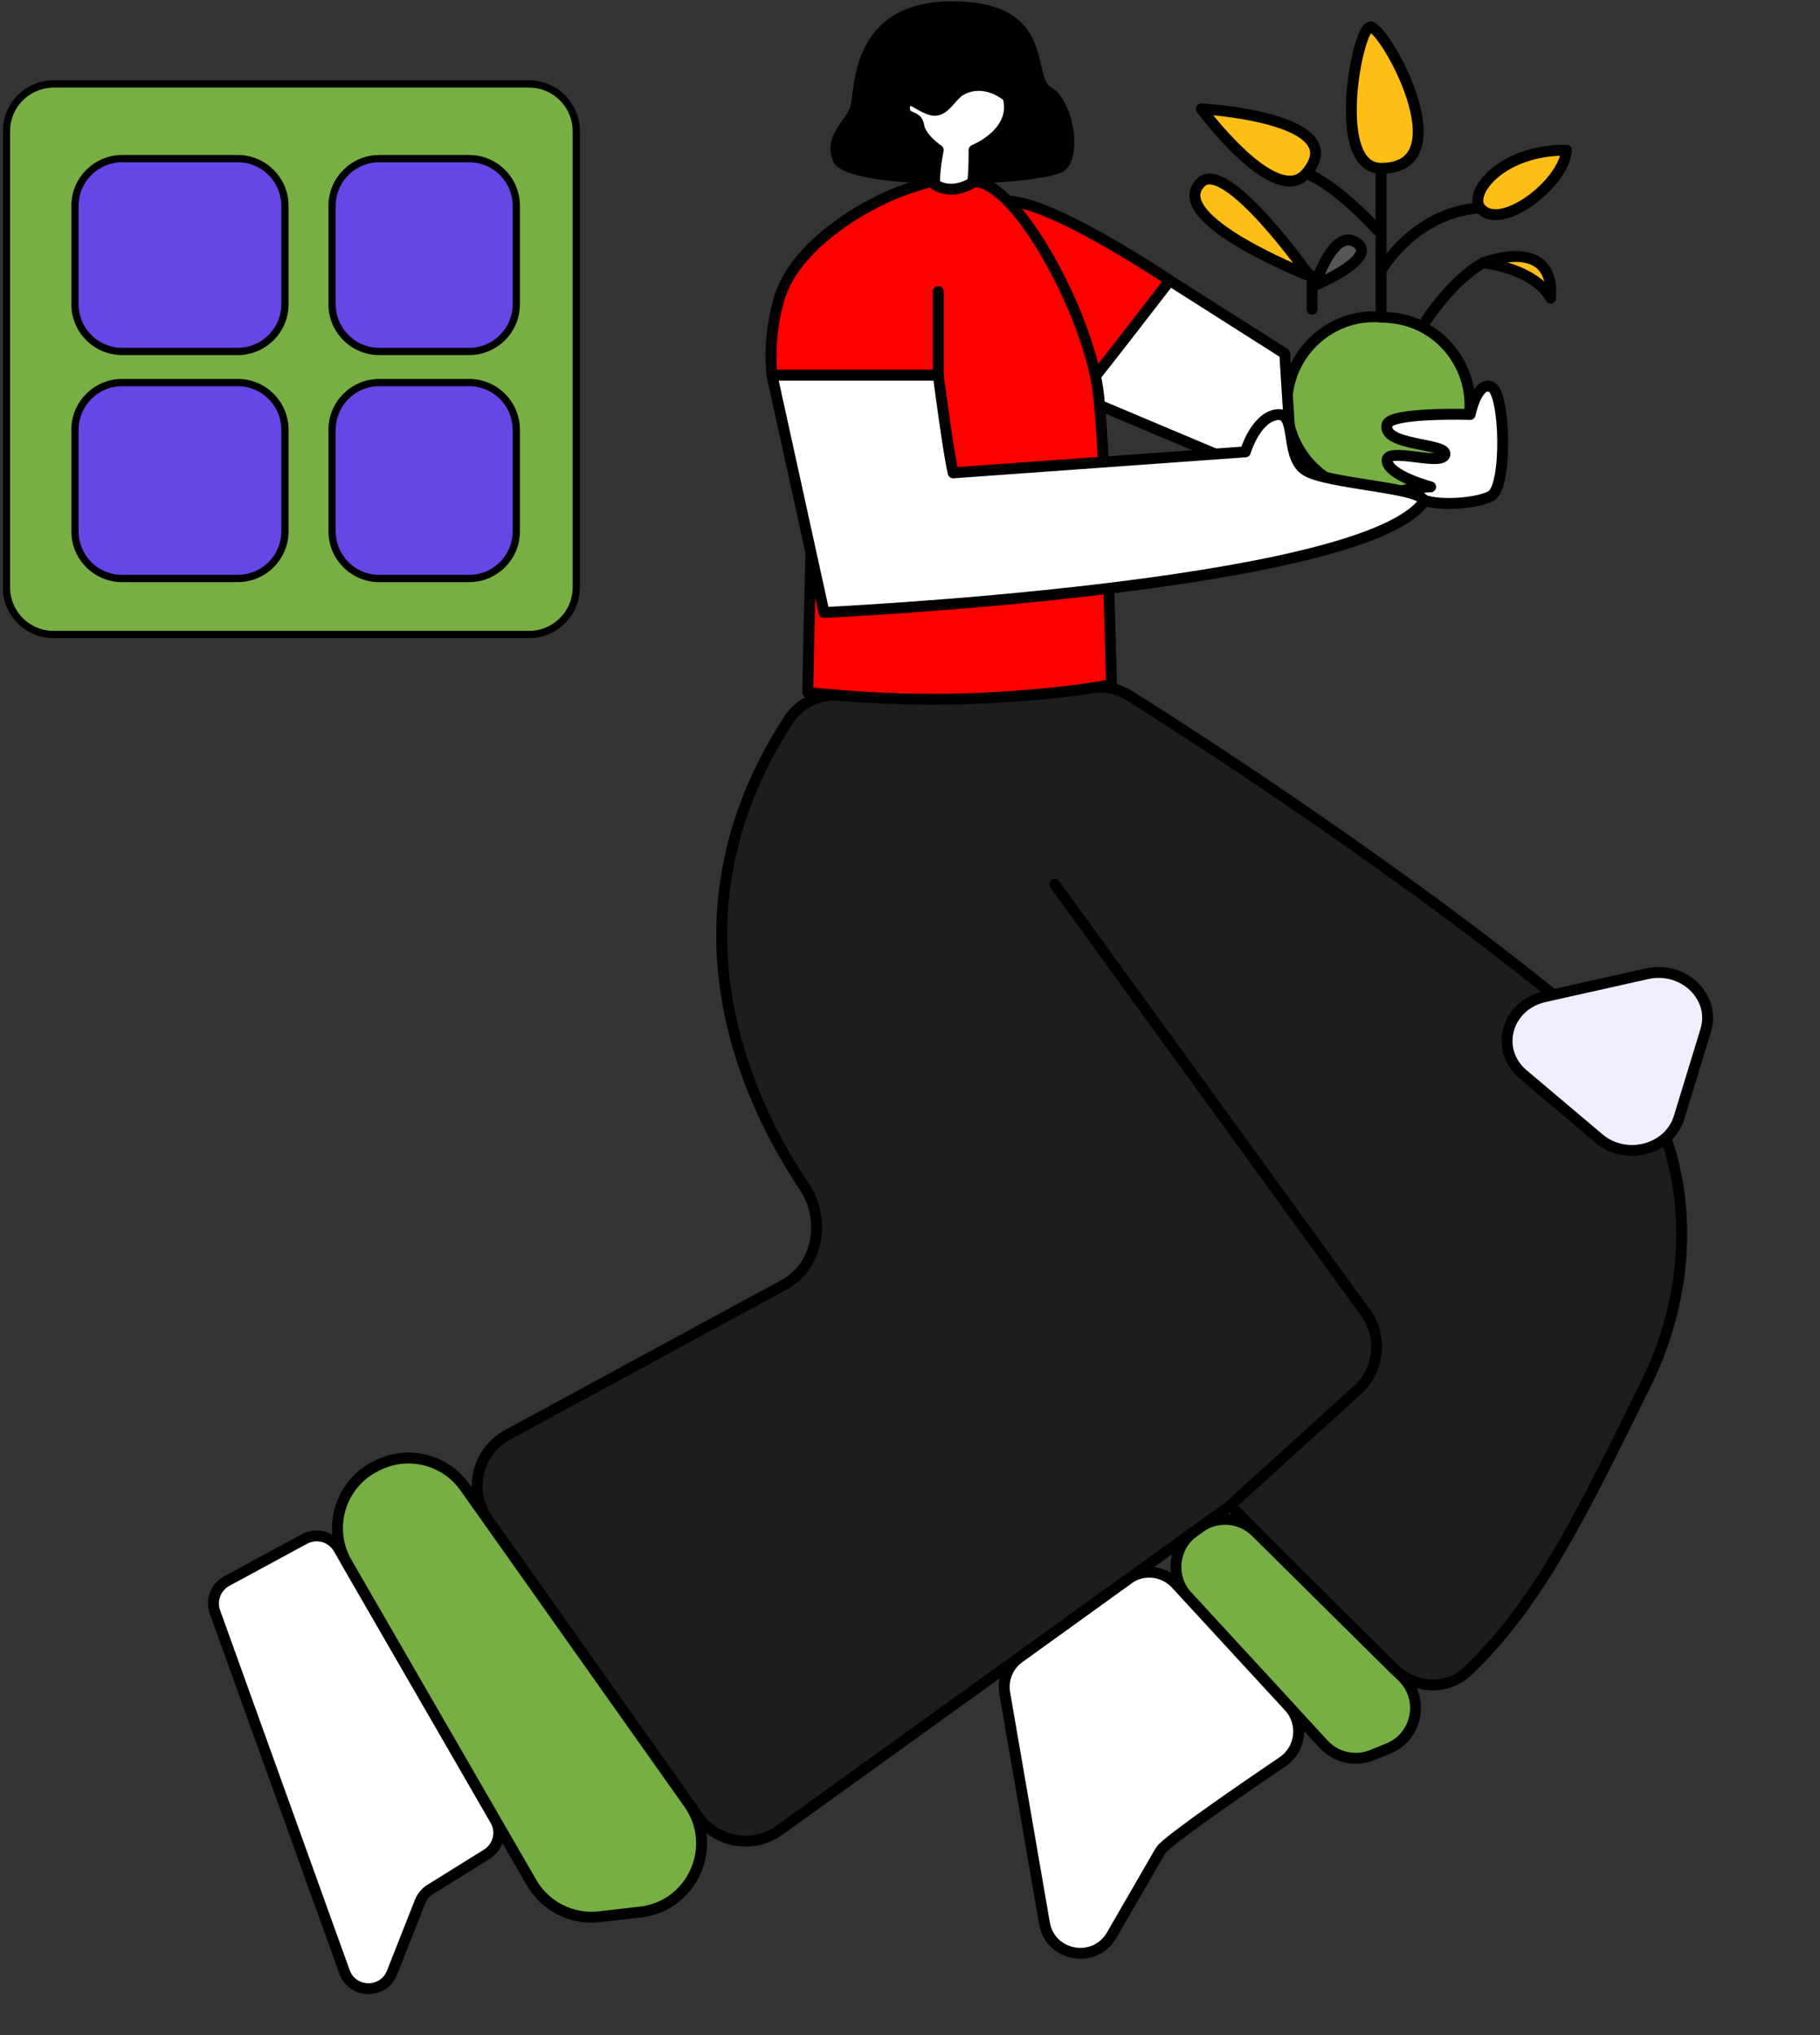 <svg width="501" height="560" viewBox="0 0 501 560" fill="none" xmlns="http://www.w3.org/2000/svg">
<rect x="0" y="0" width="501" height="560" fill="#333333" stroke="none"/>
<g clip-path="url(#clip0)">
<path d="M354.242 112.245C353.689 97.966 365.654 86.199 379.908 87.206L382.379 87.38C397.113 88.421 407.374 102.589 404.014 116.972V116.972C401.303 128.577 390.454 136.577 378.579 135.568L376.199 135.366C364.13 134.341 354.71 124.349 354.242 112.245V112.245Z" fill="#77AF44" stroke="black" stroke-width="3" stroke-miterlimit="10" stroke-linecap="round" stroke-linejoin="round"/>
<path d="M392.628 88.108C392.628 88.108 399.881 76.945 408.28 72.322" stroke="black" stroke-width="3" stroke-miterlimit="10" stroke-linecap="round" stroke-linejoin="round"/>
<path d="M380.172 87.223V46.321" stroke="black" stroke-width="3" stroke-miterlimit="10" stroke-linecap="round" stroke-linejoin="round"/>
<path d="M380.172 74.441C380.172 74.441 389.3 58.355 407.458 57.199" stroke="black" stroke-width="3" stroke-miterlimit="10" stroke-linecap="round" stroke-linejoin="round"/>
<path d="M407.45 57.199C404.23 53.108 413.16 41.243 431.202 41.313C430.687 50.458 412.861 64.087 407.45 57.199Z" fill="#FEBE16" stroke="black" stroke-width="3" stroke-miterlimit="10" stroke-linecap="round" stroke-linejoin="round"/>
<path d="M380.171 46.32C403.027 46.32 380.976 7.005 377.167 7.413C373.557 7.799 366.204 46.32 380.171 46.32Z" fill="#FEBE16" stroke="black" stroke-width="3" stroke-miterlimit="10" stroke-linecap="round" stroke-linejoin="round"/>
<path d="M379.234 63.362C379.234 63.362 368.03 50.743 359.001 47.476Z" fill="black"/>
<path d="M379.234 63.362C379.234 63.362 368.03 50.743 359.001 47.476" stroke="black" stroke-width="3" stroke-miterlimit="10" stroke-linecap="round" stroke-linejoin="round"/>
<path d="M359.631 47.661C372.644 32.283 330.685 29.941 330.685 29.941C330.685 29.941 351.175 57.654 359.631 47.661Z" fill="#FEBE16" stroke="black" stroke-width="3" stroke-miterlimit="10" stroke-linecap="round" stroke-linejoin="round"/>
<path d="M361.183 85.096V75.882" stroke="black" stroke-width="3" stroke-miterlimit="10" stroke-linecap="round" stroke-linejoin="round"/>
<path d="M362.013 78.485C362.013 78.485 379.673 71.059 373.424 66.775C367.017 62.376 362.013 78.485 362.013 78.485Z" fill="#565656" stroke="black" stroke-width="3" stroke-miterlimit="10" stroke-linecap="round" stroke-linejoin="round"/>
<path d="M360.437 75.882C360.437 75.882 337.457 43.278 330.544 50.219C320.519 60.281 360.437 75.882 360.437 75.882Z" fill="#FEBE16" stroke="black" stroke-width="3" stroke-miterlimit="10" stroke-linecap="round" stroke-linejoin="round"/>
<path d="M426.853 81.999C428.023 64.472 408.28 72.322 408.28 72.322C408.28 72.322 422.181 73.671 426.853 81.999Z" fill="#FEBE16" stroke="black" stroke-width="3" stroke-miterlimit="10" stroke-linecap="round" stroke-linejoin="round"/>
<path d="M382.18 481.087C390.162 477.84 392.223 467.49 386.093 461.434L345.665 421.496C341.508 417.39 334.997 416.874 330.245 420.276L328.721 421.368C322.857 425.567 321.995 433.954 326.884 439.258L364.367 479.922C367.758 483.601 373.077 484.79 377.712 482.904L382.18 481.087Z" fill="#77AF44" stroke="black" stroke-width="3" stroke-miterlimit="10" stroke-linecap="round" stroke-linejoin="round"/>
<path d="M354.842 469.594C359.008 474.114 358.161 481.284 353.073 484.733C341.866 492.33 324.425 504.341 320.211 508.327C319.77 508.744 319.436 509.231 319.132 509.757L306.019 532.445C301.339 540.542 289.097 538.357 287.507 529.142L276.584 465.86C275.934 462.094 277.488 458.286 280.587 456.05L310.495 434.47C314.6 431.509 320.27 432.081 323.7 435.803L354.842 469.594Z" fill="white" stroke="black" stroke-width="3" stroke-miterlimit="10"/>
<path d="M93.222 426.085C91.326 422.802 87.161 421.626 83.828 423.431L62.426 435.02C59.383 436.668 58.001 440.292 59.174 443.548L94.832 542.545C97.019 548.617 105.56 548.746 107.929 542.742L115.622 523.246C116.174 521.848 117.161 520.664 118.437 519.871L133.996 510.195C137.204 508.2 138.25 504.02 136.36 500.749L93.222 426.085Z" fill="white" stroke="black" stroke-width="3" stroke-miterlimit="10"/>
<path d="M220.209 243.304C231.695 274.237 264.194 323.476 264.194 323.476C264.194 323.476 282.451 350.441 258.384 365.85C234.317 381.259 165.021 417.47 165.021 417.47" stroke="black" stroke-width="3" stroke-miterlimit="10"/>
<path d="M387.433 318.469L362.777 343.107" stroke="black" stroke-width="3" stroke-miterlimit="10" stroke-linecap="round" stroke-linejoin="round"/>
<path d="M290.335 243.305L375.894 361.175C380.689 367.781 379.743 376.938 373.697 382.424L338.469 414.388L214.563 503.563C207.353 508.753 197.295 507.074 192.16 499.825L134.281 418.108C128.737 410.281 131.278 399.369 139.709 394.796L215.9 353.469C225.258 348.393 227.419 335.488 221.494 326.644C204.79 301.713 182.016 251.868 217.15 197.953C220.226 193.232 225.792 190.902 231.413 191.298C260.988 193.382 288.448 190.618 300.095 189.144C303.903 188.663 307.716 189.4 310.963 191.446C328.463 202.467 388.549 241.064 436.374 280.904C465.656 305.296 469.937 346.575 453.083 380.755C435.079 417.268 423.455 441.297 403.952 459.841C398.225 465.287 389.285 464.617 383.657 459.07C359.224 434.988 338.643 414.234 338.643 414.234" fill="#1D1D1D"/>
<path d="M290.335 243.305L375.894 361.175C380.689 367.781 379.743 376.938 373.697 382.424L338.469 414.388L214.563 503.563C207.353 508.753 197.295 507.074 192.16 499.825L134.281 418.108C128.737 410.281 131.278 399.369 139.709 394.796L215.9 353.469C225.258 348.393 227.419 335.488 221.494 326.644C204.79 301.713 182.016 251.868 217.15 197.953C220.226 193.232 225.792 190.902 231.413 191.298C260.988 193.382 288.448 190.618 300.095 189.144C303.903 188.663 307.716 189.4 310.963 191.446C328.463 202.467 388.549 241.064 436.374 280.904C465.656 305.296 469.937 346.575 453.083 380.755C435.079 417.268 423.455 441.297 403.952 459.841C398.225 465.287 389.285 464.617 383.657 459.07C359.224 434.988 338.643 414.234 338.643 414.234" stroke="black" stroke-width="3" stroke-miterlimit="10" stroke-linecap="round" stroke-linejoin="round"/>
<path d="M103.972 403.17C112.359 398.985 122.544 401.541 127.961 409.189L189.611 496.231C197.961 508.021 190.618 524.449 176.264 526.09L164.949 527.383C157.433 528.242 150.124 524.561 146.34 518.012L95.456 429.95C89.978 420.469 93.626 408.332 103.424 403.443L103.972 403.17Z" fill="#77AF44" stroke="black" stroke-width="3" stroke-miterlimit="10" stroke-linecap="round" stroke-linejoin="round"/>
<path d="M292.924 46.413C297.447 42.383 294.899 27.83 289.09 24.456C283.281 21.089 290.542 1.05 262.392 0.857C234.242 0.664 235.919 24.91 234.6 29.363C233.346 33.577 227.139 37.237 229.753 44.094C232.931 52.461 287.945 50.851 292.924 46.413Z" fill="black" stroke="black" stroke-miterlimit="10"/>
<path d="M258.276 41.312C258.276 41.312 254.367 58.609 261.878 58.609C264.907 58.609 268.293 58.455 268.127 41.312C268.127 41.312 280.26 36.497 277.463 26.582C271.239 21.666 265.529 23.593 263.255 25.719C260.981 27.845 259.313 31.204 256.102 30.149C252.89 29.093 250.707 26.682 249.67 27.838C248.633 28.993 248.84 30.827 249.67 31.597C250.5 32.368 252.633 32.376 252.89 34.486C253.297 37.969 258.276 41.312 258.276 41.312Z" fill="white" stroke="black" stroke-width="3" stroke-miterlimit="10" stroke-linecap="round" stroke-linejoin="round"/>
<path d="M404.694 114.041C404.694 114.041 406.52 104.873 410.462 106.414C414.404 107.955 415.026 133.957 410.462 136.461C405.898 138.965 392.462 139.412 390.57 136.592C388.677 133.772 393.814 133.957 393.814 133.957C393.814 133.957 382.246 130.875 381.831 126.831C381.416 122.786 396.852 128.371 397.74 125.097C398.636 121.823 380.387 122.832 381.831 116.815C382.661 113.348 404.694 114.041 404.694 114.041Z" fill="white" stroke="black" stroke-width="3" stroke-miterlimit="10" stroke-linecap="round" stroke-linejoin="round"/>
<path d="M296.974 109.111L321.979 77.168L353.665 97.292L355.98 133.95L296.974 109.111Z" fill="white" stroke="black" stroke-width="3" stroke-miterlimit="10" stroke-linecap="round" stroke-linejoin="round"/>
<path d="M321.979 77.169C321.979 77.169 291.156 56.429 278.509 55.419C265.853 54.41 260.434 63.786 263.015 72.6C267.164 86.761 292.36 107.185 296.966 109.103C301.63 103.756 321.979 77.169 321.979 77.169Z" fill="#FF0000" stroke="black" stroke-width="3" stroke-miterlimit="10" stroke-linecap="round" stroke-linejoin="round"/>
<path d="M256.409 49.972C256.409 49.972 228.093 56.413 226.217 72.6C224.35 88.787 222.35 190.508 222.35 190.508C222.35 190.508 245.097 193.273 269.787 192.118C294.476 190.962 305.962 188.327 305.962 188.327C305.962 188.327 304.643 130.575 302.46 109.103C300.277 87.631 280.053 49.965 268.227 49.965C260.617 54.695 256.409 49.972 256.409 49.972Z" fill="#FF0000" stroke="black" stroke-width="3" stroke-miterlimit="10" stroke-linecap="round" stroke-linejoin="round"/>
<path d="M239.836 56.367C239.836 56.367 219.056 66.552 214.475 82.23C211.172 93.517 212.499 103.24 212.499 103.24H258.285V80.219" fill="#FF0000"/>
<path d="M239.836 56.367C239.836 56.367 219.056 66.552 214.475 82.23C211.172 93.517 212.499 103.24 212.499 103.24H258.285V80.219" stroke="black" stroke-width="3" stroke-miterlimit="10" stroke-linecap="round" stroke-linejoin="round"/>
<path d="M226.848 168.527L212.499 103.232H258.284C258.284 103.232 261.089 124.897 262.392 130.105L342.825 124.327C342.825 124.327 345.522 115.081 351.332 114.118C357.141 113.155 353.614 124.904 359.008 129.142C364.402 133.379 395.1 134.158 391.582 138.526C372.876 161.763 226.848 168.527 226.848 168.527Z" fill="white" stroke="black" stroke-width="3" stroke-miterlimit="10" stroke-linecap="round" stroke-linejoin="round"/>
<path d="M419.288 295.629C411.285 288.874 414.656 276.587 425.156 274.238L453.385 267.923C463.42 265.678 472.364 274.312 469.543 283.521L462.207 307.47C459.475 316.387 447.586 319.513 440.18 313.263L419.288 295.629Z" fill="#F1EDFF" stroke="black" stroke-width="3" stroke-miterlimit="10" stroke-linecap="round" stroke-linejoin="round"/>
<path d="M145.639 23.106H14.77C7.59 23.106 1.77 28.926 1.77 36.106V161.578C1.77 168.758 7.59 174.578 14.77 174.578H145.639C152.819 174.578 158.639 168.758 158.639 161.578V36.106C158.639 28.926 152.819 23.106 145.639 23.106Z" fill="#77AF44" stroke="black" stroke-width="2" stroke-miterlimit="10"/>
<path d="M129.127 43.645H104.409C97.229 43.645 91.409 49.465 91.409 56.645V83.703C91.409 90.882 97.229 96.703 104.409 96.703H129.127C136.306 96.703 142.127 90.882 142.127 83.703V56.645C142.127 49.465 136.306 43.645 129.127 43.645Z" fill="#6646E7" stroke="black" stroke-width="2" stroke-miterlimit="10"/>
<path d="M129.127 105.26H104.409C97.229 105.26 91.409 111.081 91.409 118.26V146.174C91.409 153.354 97.229 159.174 104.409 159.174H129.127C136.306 159.174 142.127 153.354 142.127 146.174V118.26C142.127 111.081 136.306 105.26 129.127 105.26Z" fill="#6646E7" stroke="black" stroke-width="2" stroke-miterlimit="10"/>
<path d="M65.434 43.645H33.639C26.459 43.645 20.639 49.465 20.639 56.645V83.703C20.639 90.882 26.459 96.703 33.639 96.703H65.434C72.614 96.703 78.434 90.882 78.434 83.703V56.645C78.434 49.465 72.614 43.645 65.434 43.645Z" fill="#6646E7" stroke="black" stroke-width="2" stroke-miterlimit="10"/>
<path d="M65.434 105.26H33.639C26.459 105.26 20.639 111.081 20.639 118.26V146.174C20.639 153.354 26.459 159.174 33.639 159.174H65.434C72.614 159.174 78.434 153.354 78.434 146.174V118.26C78.434 111.081 72.614 105.26 65.434 105.26Z" fill="#6646E7" stroke="black" stroke-width="2" stroke-miterlimit="10"/>
</g>
<defs>
<clipPath id="clip0">
<rect width="500" height="560" fill="white" transform="matrix(-1 0 0 1 500.845 0)"/>
</clipPath>
</defs>
</svg>
